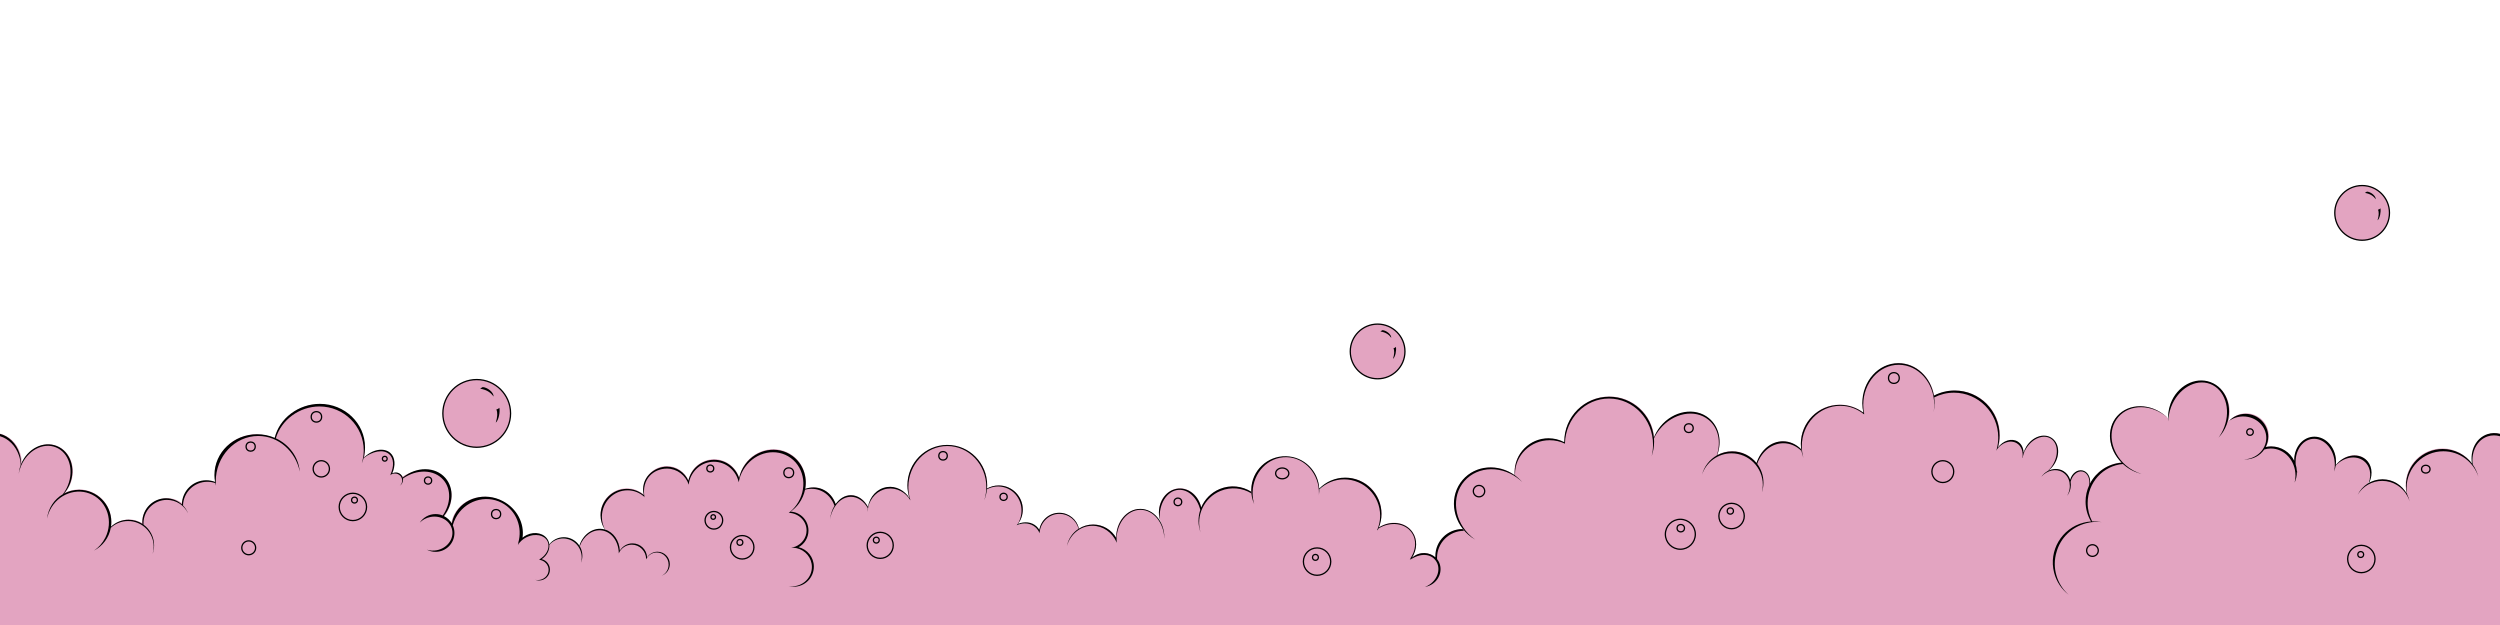 <?xml version="1.0" encoding="utf-8"?>
<!DOCTYPE svg PUBLIC "-//W3C//DTD SVG 1.1//EN" "http://www.w3.org/Graphics/SVG/1.1/DTD/svg11.dtd">
<svg version="1.1" id="mousse01" xmlns="http://www.w3.org/2000/svg" xmlns:xlink="http://www.w3.org/1999/xlink" x="0px" y="0px"
	 width="1920px" height="480px" viewBox="0 0 1920 480" enable-background="new 0 0 1920 480" xml:space="preserve">
<path fill="#E3A4C1" d="M1911.051,333.521c-9.029,2.961-13.924,13.146-11.754,23.528c-5.063-7.608-13.711-12.631-23.539-12.631
	c-15.604,0-28.25,12.646-28.25,28.25c0,2.285,0.277,4.504,0.791,6.633c-3.637-6.487-10.572-10.883-18.541-10.883
	c-4.131,0-7.973,1.193-11.233,3.232c3.815-6.924,2.979-15.08-2.41-19.354c-6.144-4.873-15.861-2.842-21.729,4.539
	c-0.176,0.224-0.326,0.451-0.492,0.679c0.191-1.632,0.209-3.313-0.002-5.043c-1.239-10.144-9.354-17.492-18.129-16.423
	c-8.467,1.035-14.43,9.548-13.717,19.265c-2.918-7.267-10.021-12.396-18.32-12.396c-1.131,0-2.229,0.111-3.309,0.299
	c1.334-2.471,2.092-5.297,2.092-8.299c0-9.666-7.834-17.5-17.5-17.5c-5.463,0-10.338,2.504-13.547,6.426
	c3.353-12.719-2.215-25.646-13.285-29.771c-11.903-4.438-25.655,2.979-30.719,16.563c-1.373,3.687-1.959,7.439-1.857,11.054
	c-0.612-0.633-1.252-1.242-1.926-1.834c-11.789-10.316-28.619-10.379-37.592-0.127c-8.461,9.662-6.914,25.032,3.17,35.409
	c-10.479,0.979-19.387,7.337-23.938,16.289c0.162-4.633-2.625-8.911-6.463-9.727c-4.054-0.861-9.5,3.969-8.604,9.406
	c-0.334-4.006-2.307-7.045-5.533-9.027c-3.549-2.188-7.858-2.188-11.553-0.434c1.771-1.354,3.379-3.086,4.668-5.185
	c4.584-7.455,3.467-16.472-2.498-20.141c-5.965-3.666-14.521-0.601-19.104,6.854c-0.942,1.552-1.643,3.162-2.104,4.781
	c-0.123-3.537-1.652-6.688-4.475-8.414c-4.552-2.797-10.884-0.922-14.896,4.127c0.806-2.924,1.242-5.998,1.242-9.176
	c0-19.057-15.445-34.498-34.498-34.498c-5.777,0-11.221,1.426-16,3.938c-2.455-14.206-13.721-24.938-27.248-24.938
	c-15.322,0-27.748,13.771-27.748,30.759c0,2.474,0.271,4.869,0.768,7.172c-5.055-3.873-11.371-6.182-18.229-6.182
	c-16.568,0-29.998,13.432-29.998,30c0,1.508,0.106,2.984,0.326,4.438c-3.793-3.854-8.707-6.188-14.076-6.188
	c-9.203,0-17.066,6.838-20.242,16.491c-4.396-5.479-11.147-8.993-18.728-8.993c-4.1,0-7.942,1.022-11.315,2.834
	c3.561-10.287,1.297-21.4-6.631-27.891c-10.578-8.655-27.234-5.806-37.203,6.382c-2.017,2.463-3.594,5.116-4.756,7.854
	c-1.672-17.496-16.402-31.182-34.338-31.182c-19.06,0-34.498,15.438-34.498,34.497c0,0.396,0.018,0.782,0.022,1.179
	c-3.729-2.076-8.027-3.263-12.604-3.263c-14.359,0-26,11.642-26,26c0,0.612,0.024,1.226,0.069,1.828
	c-12.715-8.771-29.707-7.369-39.44,3.808c-9.259,10.623-8.869,26.535,0.147,37.864c-0.016,0-0.02,0-0.026,0
	c-11.459,0-20.75,9.291-20.75,20.75c0,0.552,0.041,1.093,0.082,1.632c-4.313-4.629-11.742-5.354-17.404-1.41
	c-0.553,0.385-1.058,0.813-1.535,1.252c4.24-6.271,4.744-14.192,0.609-20.146c-5.464-7.854-16.98-9.313-25.972-3.425
	c1.427-3.312,2.22-6.95,2.22-10.778c0-15.071-12.222-27.293-27.291-27.293c-8.177,0-15.507,3.601-20.509,9.293
	c-0.282-13.903-11.463-25.243-25.489-25.577c-14.422-0.348-26.396,11.08-26.734,25.518c-0.014,0.521-0.006,1.025,0.018,1.533
	c-6.988-4.428-15.938-5.521-24.169-2.14c-6.695,2.746-11.653,7.938-14.271,14.118c-1.957-8.938-9.281-15.322-17.481-14.685
	c-9.09,0.718-15.787,9.772-14.968,20.234c0.225,2.813,0.979,5.432,2.12,7.756l-0.146,0.067c-3.029-7.233-9.313-12.212-16.567-12.212
	c-10.181,0-18.438,9.776-18.497,21.866c-3.598-5.906-10.08-9.866-17.503-9.866c-4,0-7.72,1.161-10.875,3.146
	c-1.534-6.94-7.72-12.146-15.125-12.146c-8.011,0-14.599,6.073-15.413,13.868c-0.57-0.979-1.271-1.896-2.136-2.699
	c-3.853-3.594-9.537-4.158-14.604-1.989c2.602-3.188,4.153-7.248,4.153-11.68c0-10.218-8.281-18.5-18.5-18.5
	c-3.202,0-6.212,0.813-8.839,2.243c0.053-0.74,0.089-1.485,0.089-2.243c0-17.12-13.711-31-30.625-31s-30.63,13.893-30.63,31.014
	c0,3.385,0.544,6.643,1.534,9.688c-3.821-5.807-10.336-9.204-17.138-8.197c-7.53,1.113-13.155,7.308-14.54,15.013
	c-2.957-5.457-7.729-9.002-13.106-9.002c-4.688,0-8.916,2.691-11.883,7c-1.729-5.172-5.243-9.419-10.22-11.563
	c-4.283-1.85-8.959-1.846-13.333-0.346c1.935-9.68-1.561-19.854-9.811-25.813c-11.43-8.259-27.668-5.306-36.271,6.604
	c-2.313,3.198-3.83,6.724-4.604,10.315c-2.647-8.063-10.229-13.896-19.188-13.896c-9.729,0-17.839,6.867-19.771,16.021
	c-2.813-6.337-9.146-10.766-16.521-10.766c-9.988,0-18.086,8.102-18.086,18.086c0,1.3,0.145,2.563,0.396,3.779
	c-3.521-2.979-8.063-4.781-13.041-4.781c-11.163,0-20.213,9.054-20.213,20.215c0,4.479,1.473,8.603,3.937,11.941
	c-0.781-0.269-1.595-0.482-2.438-0.604c-7.993-1.169-15.6,4.813-17.993,13.68c-2.536-4.021-7.017-6.705-12.135-6.705
	c-4.327,0-8.198,1.92-10.826,4.938c-0.054-0.986-0.279-1.95-0.717-2.854c-2.418-5.021-10.063-6.354-17.075-2.978
	c-1.271,0.607-2.433,1.342-3.471,2.146c2.518-11.396-3.289-23.854-14.813-29.908c-13.636-7.162-30.104-2.646-36.797,10.082
	c-1.1,2.094-1.854,4.273-2.312,6.494c-1.568-1.849-3.646-3.254-6.009-3.996c6.743-8.367,8.397-19.068,3.272-27.021
	c-6.604-10.241-22.015-12.123-34.832-4.434c-1.063-1.688-3.086-2.838-5.408-2.838c-0.848,0-1.647,0.15-2.393,0.433
	c2.483-5.899,2.09-11.841-1.575-15.13c-4.063-3.646-10.929-2.95-17.022,1.178c-0.924,0.478-1.831,1.038-2.706,1.689
	c0.278-1.787,0.425-3.612,0.425-5.479c0-19.518-15.819-35.334-35.333-35.334c-16.406,0-30.198,11.187-34.175,26.344
	c-4.261-2.137-9.067-3.344-14.158-3.344c-17.489,0-31.667,14.181-31.667,31.666c0,1.75,0.148,3.469,0.422,5.144
	c-1.976-0.675-4.085-1.06-6.289-1.06c-9.918,0-18.089,7.411-19.32,16.995c-3.199-2.298-7.109-3.663-11.347-3.663
	c-10.61,0-19.223,8.479-19.475,19.025c-2.895-1.701-6.256-2.691-9.856-2.691c-5.506,0-10.47,2.291-14.016,5.961
	c0.245-1.396,0.38-2.825,0.38-4.293c0-13.67-11.081-24.75-24.75-24.75c-3.756,0-7.314,0.843-10.504,2.339
	c1.511-1.904,2.798-4.076,3.773-6.486c4.82-11.898,0.323-24.951-10.043-29.146c-10.178-4.121-22.227,1.826-27.222,13.313
	c0.035-2.568-0.337-5.229-1.201-7.861C12.967,340.17,6.819,334.619,0,333.108V480h1920V333.141
	C1917.072,332.475,1914.01,332.55,1911.051,333.521z"/>
<circle fill="none" stroke="#000000" stroke-miterlimit="10" cx="192.507" cy="342.985" r="3.5"/>
<circle fill="none" stroke="#000000" stroke-miterlimit="10" cx="243.007" cy="320.153" r="4"/>
<circle fill="none" stroke="#000000" stroke-miterlimit="10" cx="295.507" cy="352.319" r="1.828"/>
<circle fill="none" stroke="#000000" stroke-miterlimit="10" cx="246.757" cy="360.069" r="6.25"/>
<circle fill="none" stroke="#000000" stroke-miterlimit="10" cx="271.007" cy="389.319" r="10.5"/>
<circle fill="none" stroke="#000000" stroke-miterlimit="10" cx="272.257" cy="384.069" r="2.25"/>
<circle fill="none" stroke="#000000" stroke-miterlimit="10" cx="328.757" cy="369.069" r="2.75"/>
<circle fill="none" stroke="#000000" stroke-miterlimit="10" cx="381.007" cy="394.819" r="3.5"/>
<circle fill="none" stroke="#000000" stroke-miterlimit="10" cx="191.007" cy="420.713" r="5.318"/>
<circle fill="none" stroke="#000000" stroke-miterlimit="10" cx="545.507" cy="359.819" r="2.642"/>
<circle fill="none" stroke="#000000" stroke-miterlimit="10" cx="605.757" cy="363.069" r="3.75"/>
<circle fill="none" stroke="#000000" stroke-miterlimit="10" cx="548.257" cy="399.569" r="6.75"/>
<circle fill="none" stroke="#000000" stroke-miterlimit="10" cx="570.007" cy="420.319" r="9"/>
<circle fill="none" stroke="#000000" stroke-miterlimit="10" cx="547.757" cy="397.069" r="1.75"/>
<circle fill="none" stroke="#000000" stroke-miterlimit="10" cx="568.257" cy="416.569" r="2.25"/>
<circle fill="none" stroke="#000000" stroke-miterlimit="10" cx="676.007" cy="418.819" r="10"/>
<circle fill="none" stroke="#000000" stroke-miterlimit="10" cx="673.007" cy="414.819" r="2.25"/>
<circle fill="none" stroke="#000000" stroke-miterlimit="10" cx="724.257" cy="350.069" r="3.25"/>
<circle fill="none" stroke="#000000" stroke-miterlimit="10" cx="770.757" cy="381.569" r="2.75"/>
<circle fill="none" stroke="#000000" stroke-miterlimit="10" cx="904.632" cy="385.444" r="2.922"/>
<ellipse fill="none" stroke="#000000" stroke-miterlimit="10" cx="984.756" cy="363.569" rx="5.068" ry="4.151"/>
<circle fill="none" stroke="#000000" stroke-miterlimit="10" cx="1011.506" cy="431.319" r="10.5"/>
<circle fill="none" stroke="#000000" stroke-miterlimit="10" cx="1010.256" cy="428.069" r="2.25"/>
<circle fill="none" stroke="#000000" stroke-miterlimit="10" cx="1135.881" cy="377.194" r="4.375"/>
<circle fill="none" stroke="#000000" stroke-miterlimit="10" cx="1454.506" cy="290.319" r="4.125"/>
<circle fill="none" stroke="#000000" stroke-miterlimit="10" cx="1297.006" cy="328.819" r="3.375"/>
<circle fill="none" stroke="#000000" stroke-miterlimit="10" cx="1607.006" cy="422.819" r="4.47"/>
<circle fill="none" stroke="#000000" stroke-miterlimit="10" cx="1290.506" cy="410.319" r="11.5"/>
<circle fill="none" stroke="#000000" stroke-miterlimit="10" cx="1290.84" cy="405.652" r="2.833"/>
<circle fill="none" stroke="#000000" stroke-miterlimit="10" cx="1492.074" cy="362.201" r="8.377"/>
<circle fill="none" stroke="#000000" stroke-miterlimit="10" cx="1329.85" cy="396.301" r="9.751"/>
<circle fill="none" stroke="#000000" stroke-miterlimit="10" cx="1328.883" cy="392.457" r="2.402"/>
<path d="M433.007,412.569c-4.531,0-8.552,2.127-11.157,5.43c-0.124-0.996-0.396-1.979-0.852-2.912
	c-2.628-5.453-10.031-7.336-16.533-4.203c-1.169,0.563-2.219,1.261-3.152,2.039c1.56-10.879-4.212-22.354-15.123-28.082
	c-13.636-7.162-30.104-2.646-36.797,10.082c-1.188,2.271-1.958,4.658-2.386,7.076c-1.441-2.455-3.582-4.438-6.151-5.697
	c7.297-9.055,8.076-21.282,1.229-29.194c-7.733-8.933-22.286-9.015-32.793-0.314c-0.699-2.294-2.83-3.964-5.354-3.964
	c-0.982,0-1.918,0.267-2.724,0.718c2.687-6.021,2.353-12.367-1.455-15.718c-4.848-4.269-13.661-2.931-20.449,3.729
	c0.671-2.581,1.032-5.282,1.032-8.063c0-18.409-15.521-33.336-34.667-33.336c-16.523,0-31.202,11.211-34.691,26.091
	c-4.111-1.771-8.672-2.76-13.475-2.76c-18.134,0-32.833,14.026-32.833,31.334c0,1.801,0.178,3.557,0.485,5.27
	c-2.091-0.81-4.357-1.27-6.735-1.27c-10.286,0-18.628,8.285-18.74,18.549c-3.219-2.926-7.484-4.714-12.177-4.714
	c-10.033,0-18.167,8.136-18.167,18.165c0,0.521,0.036,1.026,0.082,1.535c-3.091-2.021-6.779-3.209-10.749-3.209
	c-5.198,0-9.912,2.022-13.424,5.321c0.168-1.164,0.257-2.354,0.257-3.563c0-13.67-11.081-24.75-24.75-24.75
	c-4.192,0-8.13,1.063-11.59,2.896c1.839-2.104,3.394-4.584,4.526-7.381c4.82-11.899,0.323-24.953-10.043-29.146
	c-10.366-4.196-22.676,2.047-27.496,13.946c-0.031,0.074-0.053,0.152-0.083,0.229c0.146-2.839-0.216-5.802-1.177-8.729
	c-2.502-7.634-8.336-13.078-14.887-14.796v1.83c6.386,1.813,12.115,7.354,14.636,15.043c0.785,2.396,1.176,4.808,1.247,7.146
	c-0.83,2.242-1.339,4.518-1.543,6.76c0.33-1.852,0.837-3.709,1.567-5.553c0,0.031,0.002,0.063,0.002,0.096
	c0.006-0.043,0.008-0.09,0.014-0.137c0.017-0.043,0.031-0.086,0.048-0.129c4.917-12.146,16.989-18.713,26.963-14.674
	c9.974,4.034,14.074,17.153,9.156,29.301c-1.006,2.481-2.318,4.729-3.844,6.699c-6.594,3.87-11.245,10.694-12.1,18.67
	c0.446-2.218,1.186-4.416,2.249-6.545c6.17-12.354,20.68-17.61,32.411-11.755c11.729,5.857,16.238,20.623,10.068,32.976
	c-2.093,4.188-5.147,7.563-8.725,9.96c6.673-3.47,11.554-9.895,12.939-17.526c3.492-3.211,8.125-5.188,13.246-5.188
	c10.861,0,19.667,8.809,19.667,19.666c0,1.934-0.29,3.787-0.807,5.549c0.725-2.051,1.141-4.246,1.141-6.549
	c0-6.545-3.209-12.326-8.126-15.896c-0.018-0.32-0.041-0.645-0.041-0.971c0-9.963,8.059-18.041,18-18.041
	c7.171,0,13.345,4.219,16.238,10.301c-0.886-2.264-2.218-4.293-3.876-6.012c0.291-10.104,8.55-18.207,18.722-18.207
	c2.126,0,4.162,0.367,6.064,1.021c0.143,0.679,0.307,1.347,0.494,2.005c-0.089-1.056-0.141-2.113-0.141-3.188
	c0-19.327,14.625-35,32.667-35c15.587,0,28.617,11.7,31.874,27.354c-0.989-11.271-8.229-20.839-18.397-25.55
	c4.121-14.084,18.044-24.472,33.522-24.472c18.778,0,34,15.146,34,33.837c0,2.1-0.215,4.146-0.585,6.141
	c-0.221,0.229-0.447,0.451-0.664,0.693c0.208-0.186,0.42-0.348,0.63-0.521c-0.229,1.198-0.499,2.387-0.851,3.534
	c0.529-1.271,0.972-2.588,1.337-3.935c7.046-5.55,15.182-7.063,19.638-3.143c3.72,3.271,3.873,9.449,0.994,15.738
	c0.058-0.021,0.113-0.043,0.169-0.063c-0.229,0.229-0.453,0.479-0.643,0.744c1.008-0.951,2.383-1.539,3.896-1.539
	c3.09,0,5.604,2.43,5.604,5.418c0,1.596-0.721,3.021-1.85,4.012c1.52-1.006,2.517-2.719,2.517-4.664
	c0-0.313-0.032-0.615-0.081-0.912c10.604-7.373,23.957-7.117,31.055,1.082c6.242,7.209,5.727,18.33-0.479,27.33
	c-1.696-0.701-3.563-1.098-5.52-1.098c-5.086,0-9.553,2.623-12.141,6.586c2.083-2.133,4.896-3.717,8.171-4.354
	c7.854-1.521,15.341,2.963,16.705,10.013c1.355,7.049-3.905,13.995-11.771,15.521c-2.684,0.521-5.312,0.32-7.684-0.42
	c2.009,1.053,4.291,1.652,6.715,1.652c8.007,0,14.5-6.492,14.5-14.5c0-2.107-0.461-4.105-1.271-5.918
	c0.521-1.894,1.229-3.757,2.183-5.563c6.886-13.109,22.771-18.328,35.479-11.652c11.13,5.849,16.131,18.88,12.573,30.834
	c0.07-0.067,0.153-0.137,0.226-0.202c-0.144,0.594-0.29,1.188-0.471,1.76c1.407-2.398,3.737-4.572,6.745-6.021
	c6.502-3.133,13.688-1.698,16.048,3.199c0.468,0.971,0.698,2.004,0.737,3.063c-0.021,0.024-0.038,0.053-0.061,0.075
	c0.021,0.138,0.021,0.272,0.022,0.41c0.012-0.021,0.026-0.028,0.039-0.047c-0.063,3.854-2.771,7.963-7.173,10.478
	c0.133,0.021,0.263,0.036,0.394,0.063c-0.063,0.045-0.126,0.094-0.188,0.139c3.992,0.58,7.052,3.816,7.052,7.731
	c0,4.321-3.729,7.829-8.333,7.829c-0.705,0-1.386-0.09-2.039-0.242c0.942,0.367,1.965,0.577,3.039,0.577
	c4.603,0,8.333-3.729,8.333-8.329c0-3.896-2.677-7.156-6.289-8.066c3.92-2.696,6.122-6.909,5.837-10.924
	c2.605-3.016,6.385-4.931,10.618-4.931c7.87,0,14.25,6.55,14.25,14.625c0,1.38-0.198,2.702-0.545,3.97
	c0.668-1.648,1.045-3.451,1.045-5.345C447.257,418.948,440.877,412.569,433.007,412.569z"/>
<path d="M638.221,410.343c0.029-0.043,0.059-0.088,0.086-0.133c-0.001-0.004-0.002-0.008-0.003-0.018
	C638.274,410.245,638.25,410.296,638.221,410.343z"/>
<path d="M875.757,390.819c-10.217,0-18.5,9.854-18.5,22c0,0.1,0.011,0.188,0.013,0.281c-3.541-6.146-10.164-10.281-17.763-10.281
	c-4.01,0-7.737,1.166-10.896,3.154c-1.523-6.945-7.688-12.154-15.104-12.154c-7.759,0-14.163,5.707-15.298,13.146
	c-0.563-0.979-1.249-1.877-2.099-2.67c-3.744-3.491-9.3-4.034-14.291-1.938c2.307-3.084,3.688-6.896,3.688-11.045
	c0-10.22-8.283-18.5-18.5-18.5c-3.264,0-6.319,0.854-8.979,2.344c0.063-0.813,0.104-1.637,0.104-2.469c0-17.121-13.711-31-30.625-31
	s-30.625,13.879-30.625,31c0,3.479,0.582,6.811,1.626,9.924c-3.785-6.019-10.417-9.584-17.353-8.56
	c-7.606,1.128-13.27,7.431-14.569,15.238c-2.957-5.438-7.707-8.979-13.08-8.979c-4.607,0-8.765,2.602-11.721,6.771
	c-1.765-5.063-5.231-9.223-10.13-11.328c-4.264-1.834-8.896-1.815-13.242-0.352c1.714-9.521-1.789-19.447-9.896-25.312
	c-11.429-8.26-27.668-5.305-36.271,6.604c-2.33,3.229-3.837,6.775-4.604,10.404c-2.629-8.104-10.211-13.979-19.188-13.979
	c-9.741,0-17.851,6.896-19.758,16.068c-2.804-6.361-9.146-10.813-16.543-10.813c-9.526,0-20.896,8.619-17.69,21.881
	c-3.521-2.979-8.06-4.797-13.03-4.797c-11.163,0-20.213,9.052-20.213,20.213c0,4.062,1.217,7.815,3.277,10.979
	c-0.58-0.164-1.17-0.31-1.779-0.396c-7.705-1.125-15.06,4.394-17.725,12.729c0.095,0.141,0.182,0.279,0.271,0.423
	c2.926-7.911,9.838-13.063,17.032-12.021c7.438,1.087,12.702,8.438,12.935,17.236c0.003-0.004,0.005-0.006,0.01-0.014
	c-0.016,0.031-0.021,0.063-0.033,0.096c0,0.006,0.001,0.012,0.001,0.021c0,0.106-0.021,0.217-0.021,0.323
	c1.699-3.969,5.563-6.739,10.07-6.739c6.04,0,10.938,4.979,10.995,11.146c0.001-0.002,0.002-0.004,0.004-0.01
	c0,0.014,0.001,0.021,0.001,0.029c0,0.043-0.006,0.084-0.006,0.127c1.465-3.129,4.563-5.293,8.173-5.293
	c5.018,0,9.083,4.184,9.083,9.334c0,3.801-2.214,7.063-5.386,8.521c3.671-1.313,6.303-4.813,6.303-8.938c0-5.244-4.253-9.5-9.5-9.5
	c-3.337,0-6.256,1.729-7.946,4.336c-0.265-5.979-5.176-10.752-11.221-10.752c-4.16,0-7.775,2.27-9.72,5.623
	c-0.362-7.732-4.875-14.289-11.371-16.229c-1.525-2.896-2.409-6.201-2.409-9.729c0-11.271,8.819-20.41,19.697-20.41
	c4.927,0,9.412,1.895,12.854,4.987c-0.001-0.008-0.001-0.016-0.002-0.021c0.068,0.229,0.128,0.443,0.205,0.674
	c-2.635-14.77,7.412-22.324,17.188-22.324c7.805,0,14.416,5.17,16.767,12.339c0.053-0.58,0.139-1.148,0.245-1.716
	c-0.011-0.028-0.024-0.063-0.035-0.09c1.957-9.029,9.742-15.791,19.085-15.791c9.324,0,17.112,6.729,19.092,15.729
	c0.146-0.82,0.325-1.646,0.548-2.47c-0.01-0.021-0.02-0.049-0.021-0.071c0.854-3.134,2.269-6.188,4.282-9.017
	c8.481-11.895,24.229-15.047,35.15-7.051c10.934,7.996,12.902,24.113,4.413,36.01c-1.798,2.521-3.925,4.646-6.259,6.354
	c0.233-0.144,0.461-0.291,0.691-0.438c-0.078,0.063-0.152,0.129-0.23,0.188c7.522,0.336,13.521,6.25,13.521,13.521
	c0,5.619-3.6,10.424-8.699,12.472c-0.032-0.002-0.063-0.009-0.095-0.013c-0.854,0.334-1.743,0.592-2.667,0.75
	c0.104-0.002,0.214-0.01,0.313-0.01c0.018,0,0.021,0.002,0.027,0.002c-0.313,0.063-0.625,0.133-0.945,0.178
	c0.449-0.045,0.902-0.075,1.363-0.075c1.046,0,2.063,0.114,3.05,0.325c0.012-0.004,0.021-0.01,0.03-0.014
	c6.712,1.555,11.712,7.428,11.712,14.449c0,8.216-6.822,14.869-15.237,14.869c-0.95,0-1.88-0.099-2.78-0.263
	c1.311,0.356,2.68,0.565,4.101,0.565c8.519,0,15.425-6.901,15.425-15.423c0-7.229-4.979-13.271-11.691-14.938
	c4.485-2.459,7.552-7.254,7.552-12.785c0-7.809-6.077-14.151-13.697-14.51c2.41-1.701,4.599-3.822,6.435-6.358
	c2.354-3.263,3.896-6.854,4.646-10.521c4.041-1.063,8.272-0.888,12.208,0.813c5.021,2.163,8.604,6.399,10.401,11.545
	c-1.805,2.998-3.027,6.647-3.469,10.651c1.688-10.043,8.24-17.533,16.075-17.533c5.258,0,9.938,3.384,12.953,8.64
	c-0.119,0.973-0.188,1.96-0.167,2.967c0.042-0.92,0.16-1.818,0.316-2.705c0.014,0.021,0.021,0.037,0.03,0.059
	c0.054-0.268,0.12-0.521,0.188-0.776c-0.021-0.031-0.038-0.064-0.063-0.104c1.646-7.354,7.24-13.192,14.636-14.291
	c7.233-1.067,14.146,2.72,17.897,9.047c-0.111-0.334-0.229-0.67-0.331-1.008c-0.854-2.932-1.342-6.03-1.342-9.258
	c0-17.436,13.403-31.563,29.938-31.563c16.532,0,29.938,14.134,29.938,31.563c0,3.53-0.562,6.926-1.573,10.098
	c1.056-2.646,1.753-5.479,2.044-8.438c4.313-2.299,9.452-2.891,14.354-1.197c9.572,3.303,14.563,14.015,11.146,23.926
	c-0.479,1.408-1.122,2.726-1.874,3.938c-0.021,0.012-0.059,0.02-0.087,0.031c-0.22,0.313-0.468,0.612-0.709,0.926
	c0.075-0.035,0.151-0.064,0.229-0.1c-0.037,0.059-0.07,0.106-0.107,0.161c0.052-0.059,0.093-0.118,0.146-0.18
	c5.022-2.166,10.638-1.646,14.405,1.875c1.319,1.233,2.279,2.729,2.906,4.354c0.021-0.306,0.044-0.604,0.077-0.898
	c0.923-7.873,7.372-13.979,15.208-13.979c6.981,0,12.848,4.854,14.695,11.479c-4.589,2.98-7.918,7.738-8.985,13.313
	c2.548-9.041,10.367-15.625,19.623-15.625c8.188,0,15.232,5.153,18.521,12.604c0.036,0.285,0.063,0.582,0.104,0.861
	c-0.021-0.24-0.033-0.488-0.054-0.734c0.043,0.103,0.092,0.188,0.134,0.293c-0.118-0.942-0.186-1.908-0.195-2.896
	c0.27-12.412,8.383-22.377,18.358-22.377c9.907,0,17.979,9.815,18.354,22.104c0.014-0.281,0.021-0.565,0.021-0.854
	C894.257,400.669,885.974,390.819,875.757,390.819z"/>
<path d="M936.825,375.528c-6.737,2.77-11.708,8.002-14.314,14.229c-2.003-8.862-9.287-15.188-17.444-14.537
	c-9.088,0.714-15.787,9.771-14.967,20.232c0.106,1.354,0.34,2.662,0.676,3.924c-0.014-0.146-0.022-0.281-0.043-0.43
	c-0.932-11.855,5.453-22.031,14.271-22.729c7.554-0.596,14.429,5.984,16.816,15.354c-1.83,5.479-1.889,11.582,0.228,17.393
	c-3.819-12.847,2.632-26.744,15.285-31.938c8.061-3.313,16.813-2.334,23.729,1.865c-0.033-0.406-0.056-0.813-0.063-1.229
	C954.003,373.239,945.054,372.147,936.825,375.528z"/>
<path d="M1123.09,406.319c-11.459,0-20.75,9.291-20.75,20.75c0,0.313,0.018,0.627,0.033,0.938c-4.346-3.854-11.881-5-17.939,0.31
	c3.955-6.188,4.355-13.869,0.316-19.666c-5.432-7.806-16.82-9.285-25.787-3.525c1.303-3.221,2.035-6.729,2.035-10.408
	c0-15.401-12.49-27.896-27.896-27.896c-7.813,0-14.868,3.231-19.936,8.418c-0.645-13.574-11.672-24.543-25.461-24.87
	c-14.422-0.345-26.396,11.079-26.736,25.521c-0.096,4.024,0.729,7.858,2.271,11.309c-0.863-2.887-1.312-5.975-1.229-9.18
	c0.363-15.195,12.063-27.242,26.129-26.906c14.068,0.336,25.189,12.922,24.818,28.117c-0.012,0.426-0.033,0.846-0.064,1.267
	c0.17-1.103,0.273-2.222,0.31-3.355c0.01-0.404,0.006-0.813-0.002-1.209c4.963-4.813,11.688-7.791,19.117-7.791
	c15.264,0,27.635,12.487,27.635,27.896c0,4.032-0.865,7.854-2.396,11.315c0.226-0.164,0.425-0.338,0.648-0.494
	c0.147-0.313,0.297-0.646,0.438-0.976c9.158-5.569,20.332-4.306,25.527,3.166c4.117,5.921,3.287,14.015-1.414,20.429
	c0.418-0.283,0.846-0.541,1.271-0.793c-0.476,0.442-0.938,0.928-1.39,1.453c8.438-5.811,16.32-4.896,20.15,0.607
	c3.832,5.511,1.729,13.597-4.688,18.061c-1.188,0.829-2.446,1.477-3.729,1.938c2.057-0.318,4.094-1.104,5.938-2.391
	c6.179-4.297,7.902-12.488,3.859-18.308c-0.148-0.213-0.314-0.422-0.479-0.625c-0.021-0.336-0.046-0.672-0.046-1.018
	c0-11.455,9.281-20.741,20.734-20.75c-0.389-0.438-0.762-0.877-1.121-1.328C1123.221,406.323,1123.156,406.319,1123.09,406.319z"/>
<path d="M1369.295,338.903c-9.262,0-17.158,6.93-20.295,16.68c-4.4-5.44-11.127-8.932-18.672-8.932
	c-4.197,0-8.146,1.08-11.572,2.977c3.883-10.471,1.717-21.899-6.377-28.522c-10.578-8.656-27.234-5.804-37.203,6.383
	c-2.172,2.649-3.813,5.535-4.996,8.507c-1.6-17.564-16.362-31.328-34.348-31.328c-19.053,0-34.498,15.44-34.498,34.497
	c0,0.139,0.008,0.271,0.012,0.406c-3.613-1.9-7.721-2.991-12.09-2.991c-14.359,0-26,11.645-26,26c0,0.832,0.051,1.647,0.129,2.466
	c-12.768-9.198-30.121-7.918-40,3.422c-10.521,12.071-8.588,30.98,4.322,42.229c1.645,1.438,3.395,2.686,5.225,3.729
	c-1.008-0.709-1.991-1.474-2.944-2.303c-13.34-11.619-15.726-30.725-5.32-42.647c10.396-11.933,29.642-12.188,42.979-0.563
	c0.516,0.442,1.002,0.901,1.479,1.37c-1.016-1.163-2.11-2.271-3.313-3.314c-0.729-0.645-1.486-1.233-2.261-1.8
	c-0.021-0.359-0.041-0.726-0.041-1.088c0-14.356,11.921-26,26.625-26c4.209,0,8.188,0.959,11.724,2.655
	c-0.002-0.103-0.004-0.194-0.006-0.297c0.004,0.002,0.012,0.004,0.02,0.01c0.564-19.081,15.479-34.368,33.812-34.368
	c18.688,0,33.836,15.896,33.836,35.498c0,3.039-0.365,5.981-1.052,8.804c1.212-3.521,1.875-7.287,1.875-11.216
	c0-0.854-0.041-1.696-0.104-2.534c1.158-2.438,2.635-4.813,4.449-7.032c10.242-12.521,27.012-15.732,37.451-7.188
	c7.66,6.271,9.771,17.122,6.313,27.403c0.096-0.058,0.188-0.108,0.277-0.164c-5.666,3.138-9.933,8.49-11.607,14.896
	c3.228-9.528,12.172-16.386,22.711-16.386c13.254,0,23.998,10.84,23.998,24.209c0,1.979-0.239,3.896-0.688,5.731
	c0.77-2.347,1.188-4.849,1.188-7.443c0-5.409-1.793-10.402-4.815-14.422c3.332-9.303,11.08-15.825,20.121-15.825
	c5.196,0,9.969,2.153,13.721,5.756c-0.084-0.435-0.156-0.857-0.228-1.297C1379.367,341.146,1374.555,338.903,1369.295,338.903z"/>
<path d="M1625.912,319.626c-8.543,9.763-6.879,25.336,3.473,35.713c-10.561,0.814-19.588,7.101-24.256,16.021
	c0.639-4.83-1.824-9.234-5.787-10.078c-4.047-0.857-8.176,2.316-9.467,7.166c-0.826-2.688-2.535-5.057-5.035-6.594
	c-3.717-2.283-8.262-2.178-12.063-0.154c1.922-1.385,3.672-3.209,5.053-5.451c4.582-7.455,3.465-16.475-2.498-20.141
	c-5.965-3.666-14.514-0.598-19.104,6.856c-0.977,1.589-1.676,3.246-2.141,4.91c-0.029-3.678-1.535-6.975-4.438-8.758
	c-4.699-2.893-11.316-0.803-15.312,4.646c0.84-2.979,1.316-6.105,1.316-9.354c0-19.055-15.443-34.5-34.498-34.5
	c-5.746,0-11.156,1.424-15.927,3.906c-2.467-14.188-13.723-24.911-27.239-24.911c-15.32,0-27.748,13.771-27.748,30.762
	c0,2.519,0.299,4.947,0.813,7.291c-5.021-3.787-11.258-6.053-18.022-6.053c-16.566,0-29.998,13.434-29.998,29.998
	c0,3.795,0.713,7.422,1.993,10.768c-0.811-2.83-1.243-5.823-1.243-8.934c0-17.166,13.264-31.082,29.623-31.082
	c6.896,0,13.237,2.479,18.271,6.631c-0.045-0.188-0.086-0.381-0.129-0.568c0.051,0.041,0.104,0.08,0.148,0.121
	c-0.453-2.229-0.712-4.539-0.712-6.922c0-16.985,12.201-30.762,27.25-30.762c15.056,0,27.25,13.771,27.25,30.762
	c0,1.961-0.17,3.875-0.479,5.729c0.471-2.244,0.729-4.58,0.729-6.979c0-1.508-0.104-2.979-0.288-4.432
	c4.575-2.33,9.731-3.658,15.209-3.658c18.772,0,34,15.445,34,34.498c0,3.139-0.438,6.158-1.214,9.043
	c-0.108,0.197-0.229,0.396-0.334,0.598c-0.047,0.146-0.098,0.273-0.145,0.418c3.873-6.196,11.016-8.739,16.006-5.674
	c3.545,2.183,5.035,6.604,4.256,11.229l0.135,0.133c0.146-0.959,0.396-1.932,0.699-2.896c0.012-0.115,0-0.229,0.008-0.353
	c0.49-1.383,1.146-2.762,1.968-4.102c4.756-7.73,13.188-11.188,18.85-7.705c5.658,3.479,6.387,12.563,1.633,20.301
	c-1.123,1.824-2.457,3.397-3.899,4.717c-1.865,1.021-3.558,2.512-4.854,4.414c4.359-5.045,11.252-6.654,16.408-3.484
	c5.688,3.496,7.133,11.517,3.363,18.104c0.27-0.367,0.543-0.754,0.789-1.153c1.877-3.052,2.461-6.5,1.907-9.648
	c1.229-5.186,5.242-8.688,9.101-7.869c3.739,0.795,5.965,5.39,5.188,10.447c-1.793,3.846-2.801,8.131-2.801,12.65
	c0,5.567,1.541,10.771,4.188,15.239c-1.891,0.131-3.789,0.429-5.688,0.912c-16.85,4.324-27.002,21.49-22.676,38.344
	c1.815,7.078,5.905,12.969,11.278,17.104c-9.245-8.066-13.055-21.037-9.354-33.046c2.889-10.354,11.319-19.036,22.813-21.985
	c4.013-1.027,8.027-1.265,11.888-0.813c-2.406-0.479-4.894-0.668-7.402-0.563c-2.187-4.201-3.438-8.979-3.438-14.065
	c0-15.806,11.931-28.75,27.101-30.013c0.188,0.174,0.375,0.354,0.569,0.521c4.138,3.621,8.896,5.979,13.718,7.063
	c-4.313-1.242-8.554-3.502-12.293-6.774c-11.838-10.357-14.271-26.938-5.439-37.029c8.834-10.091,25.593-9.869,37.431,0.491
	c0.168,0.146,0.323,0.3,0.485,0.443c-0.453-0.443-0.922-0.891-1.403-1.313C1651.717,309.432,1634.887,309.376,1625.912,319.626z"/>
<path d="M1697.674,293.47c-11.904-4.438-25.656,2.979-30.719,16.563c-1.699,4.561-2.197,9.229-1.67,13.596
	c0.053-3.567,0.723-7.289,2.09-10.957c5.238-14.063,18.637-22.045,29.928-17.838c11.289,4.207,16.193,19.017,10.955,33.07
	c-1.135,3.047-2.654,5.811-4.453,8.225c2.633-2.746,4.801-6.131,6.254-10.024C1715.121,312.516,1709.576,297.907,1697.674,293.47z"
	/>
<path d="M1819.17,370.761c0.172-0.1,0.346-0.188,0.521-0.274c3.021-6.627,1.924-14-3.248-18.002
	c-6.354-4.926-16.438-2.871-22.507,4.586c-0.02,0.024-0.043,0.063-0.063,0.088c0.221-1.697,0.232-3.473,0.018-5.275
	c-1.239-10.146-9.354-17.491-18.127-16.42c-8.229,1.006-14.108,9.064-13.78,18.438c-3.216-6.555-9.933-11.07-17.724-11.07
	c-1.438,0-2.834,0.17-4.184,0.467c1.229-2.396,1.934-5.098,1.934-7.967c0-9.666-7.836-17.5-17.5-17.5
	c-5.067,0-9.621,2.17-12.815,5.607c3.034-2.258,6.877-3.607,11.065-3.607c9.803,0,17.75,7.389,17.75,16.5
	c0,8.826-7.465,16.019-16.844,16.457c0.273,0.016,0.559,0.043,0.844,0.043c6,0,11.289-3.021,14.438-7.625
	c1.604-0.49,3.291-0.771,5.041-0.771c10.473,0,18.946,9.317,18.946,20.815c0,1.865-0.243,3.672-0.663,5.396
	c1.104-2.467,1.731-5.188,1.731-8.063c0-0.146-0.021-0.287-0.021-0.438c0.194,0.414,0.395,0.826,0.604,1.229
	c-0.242-0.629-0.451-1.274-0.646-1.938c-0.099-1.662-0.375-3.271-0.854-4.808c-0.762-9.938,4.75-18.571,12.687-19.543
	c8.229-1.01,15.938,6.604,17.198,16.994c0.351,2.846,0.162,5.592-0.438,8.113c0.596-1.438,1.02-2.979,1.266-4.594
	c6.123-6.617,15.539-8.291,21.603-3.601C1820.256,357.751,1821.521,364.473,1819.17,370.761z"/>
<path d="M1910.381,333.419c-8.734,2.859-13.578,12.492-11.922,22.521c-5.16-6.758-13.293-11.117-22.453-11.117
	c-15.604,0-28.25,12.646-28.25,28.25c0,2.127,0.25,4.189,0.695,6.188c-3.59-6.647-10.605-11.188-18.695-11.188
	c-8.369,0-15.588,4.854-19.053,11.887c3.854-6.375,10.838-10.637,18.803-10.637c8.434,0,15.74,4.781,19.432,11.787
	c0.064,0.195,0.105,0.396,0.166,0.598c-0.039-0.158-0.063-0.32-0.104-0.479c0.641,1.229,1.184,2.522,1.586,3.885
	c-0.385-1.916-1.037-3.73-1.9-5.43c-0.271-1.578-0.428-3.199-0.428-4.857c0-15.604,12.646-28.25,28.25-28.25
	c12.592,0,23.254,8.236,26.902,19.619c-0.855-3.406-2.346-6.561-4.314-9.35c-1.354-9.813,3.24-19.011,11.49-21.716
	c3.104-1.021,6.336-0.981,9.414-0.096v-1.83C1916.869,332.364,1913.566,332.376,1910.381,333.419z"/>
<circle fill="none" stroke="#000000" stroke-miterlimit="10" cx="1728.006" cy="331.819" r="2.5"/>
<ellipse fill="none" stroke="#000000" stroke-miterlimit="10" cx="1863.006" cy="360.319" rx="3.25" ry="3"/>
<circle fill="none" stroke="#000000" stroke-miterlimit="10" cx="1813.506" cy="429.319" r="10.5"/>
<circle fill="none" stroke="#000000" stroke-miterlimit="10" cx="1813.031" cy="425.87" r="2.25"/>
<circle fill="#E3A4C1" stroke="#000000" stroke-miterlimit="10" cx="1814.117" cy="163.502" r="20.999"/>
<path d="M1824.59,153.072c0.084-2.833-4-5.75-6.75-5.917c0,0-1.084,0.583-1.584,1
	C1820.756,148.905,1823.006,150.822,1824.59,153.072z"/>
<path d="M1825.924,169.238c1.875-1.521,2.75-6.667,2.25-9.25c0,0-0.822,0.938-1.834,1
	C1827.09,162.905,1827.09,165.488,1825.924,169.238z"/>
<circle fill="#E3A4C1" stroke="#000000" stroke-miterlimit="10" cx="1058.006" cy="269.905" r="20.999"/>
<path d="M1068.479,259.476c0.084-2.832-4-5.75-6.75-5.916c0,0-1.084,0.587-1.584,1
	C1064.645,255.31,1066.895,257.226,1068.479,259.476z"/>
<path d="M1069.813,275.644c1.875-1.521,2.75-6.668,2.25-9.25c0,0-0.813,0.938-1.834,1
	C1070.979,269.31,1070.979,271.894,1069.813,275.644z"/>
<circle fill="#E3A4C1" stroke="#000000" stroke-miterlimit="10" cx="366.118" cy="317.502" r="25.999"/>
<path d="M379.084,304.589c0.104-3.508-4.953-7.116-8.357-7.323c0,0-1.341,0.725-1.96,1.235
	C374.338,299.429,377.124,301.802,379.084,304.589z"/>
<path d="M380.735,324.605c2.321-1.888,3.403-8.256,2.784-11.451c0,0-1.017,1.16-2.27,1.234
	C382.179,316.764,382.179,319.962,380.735,324.605z"/>
</svg>
